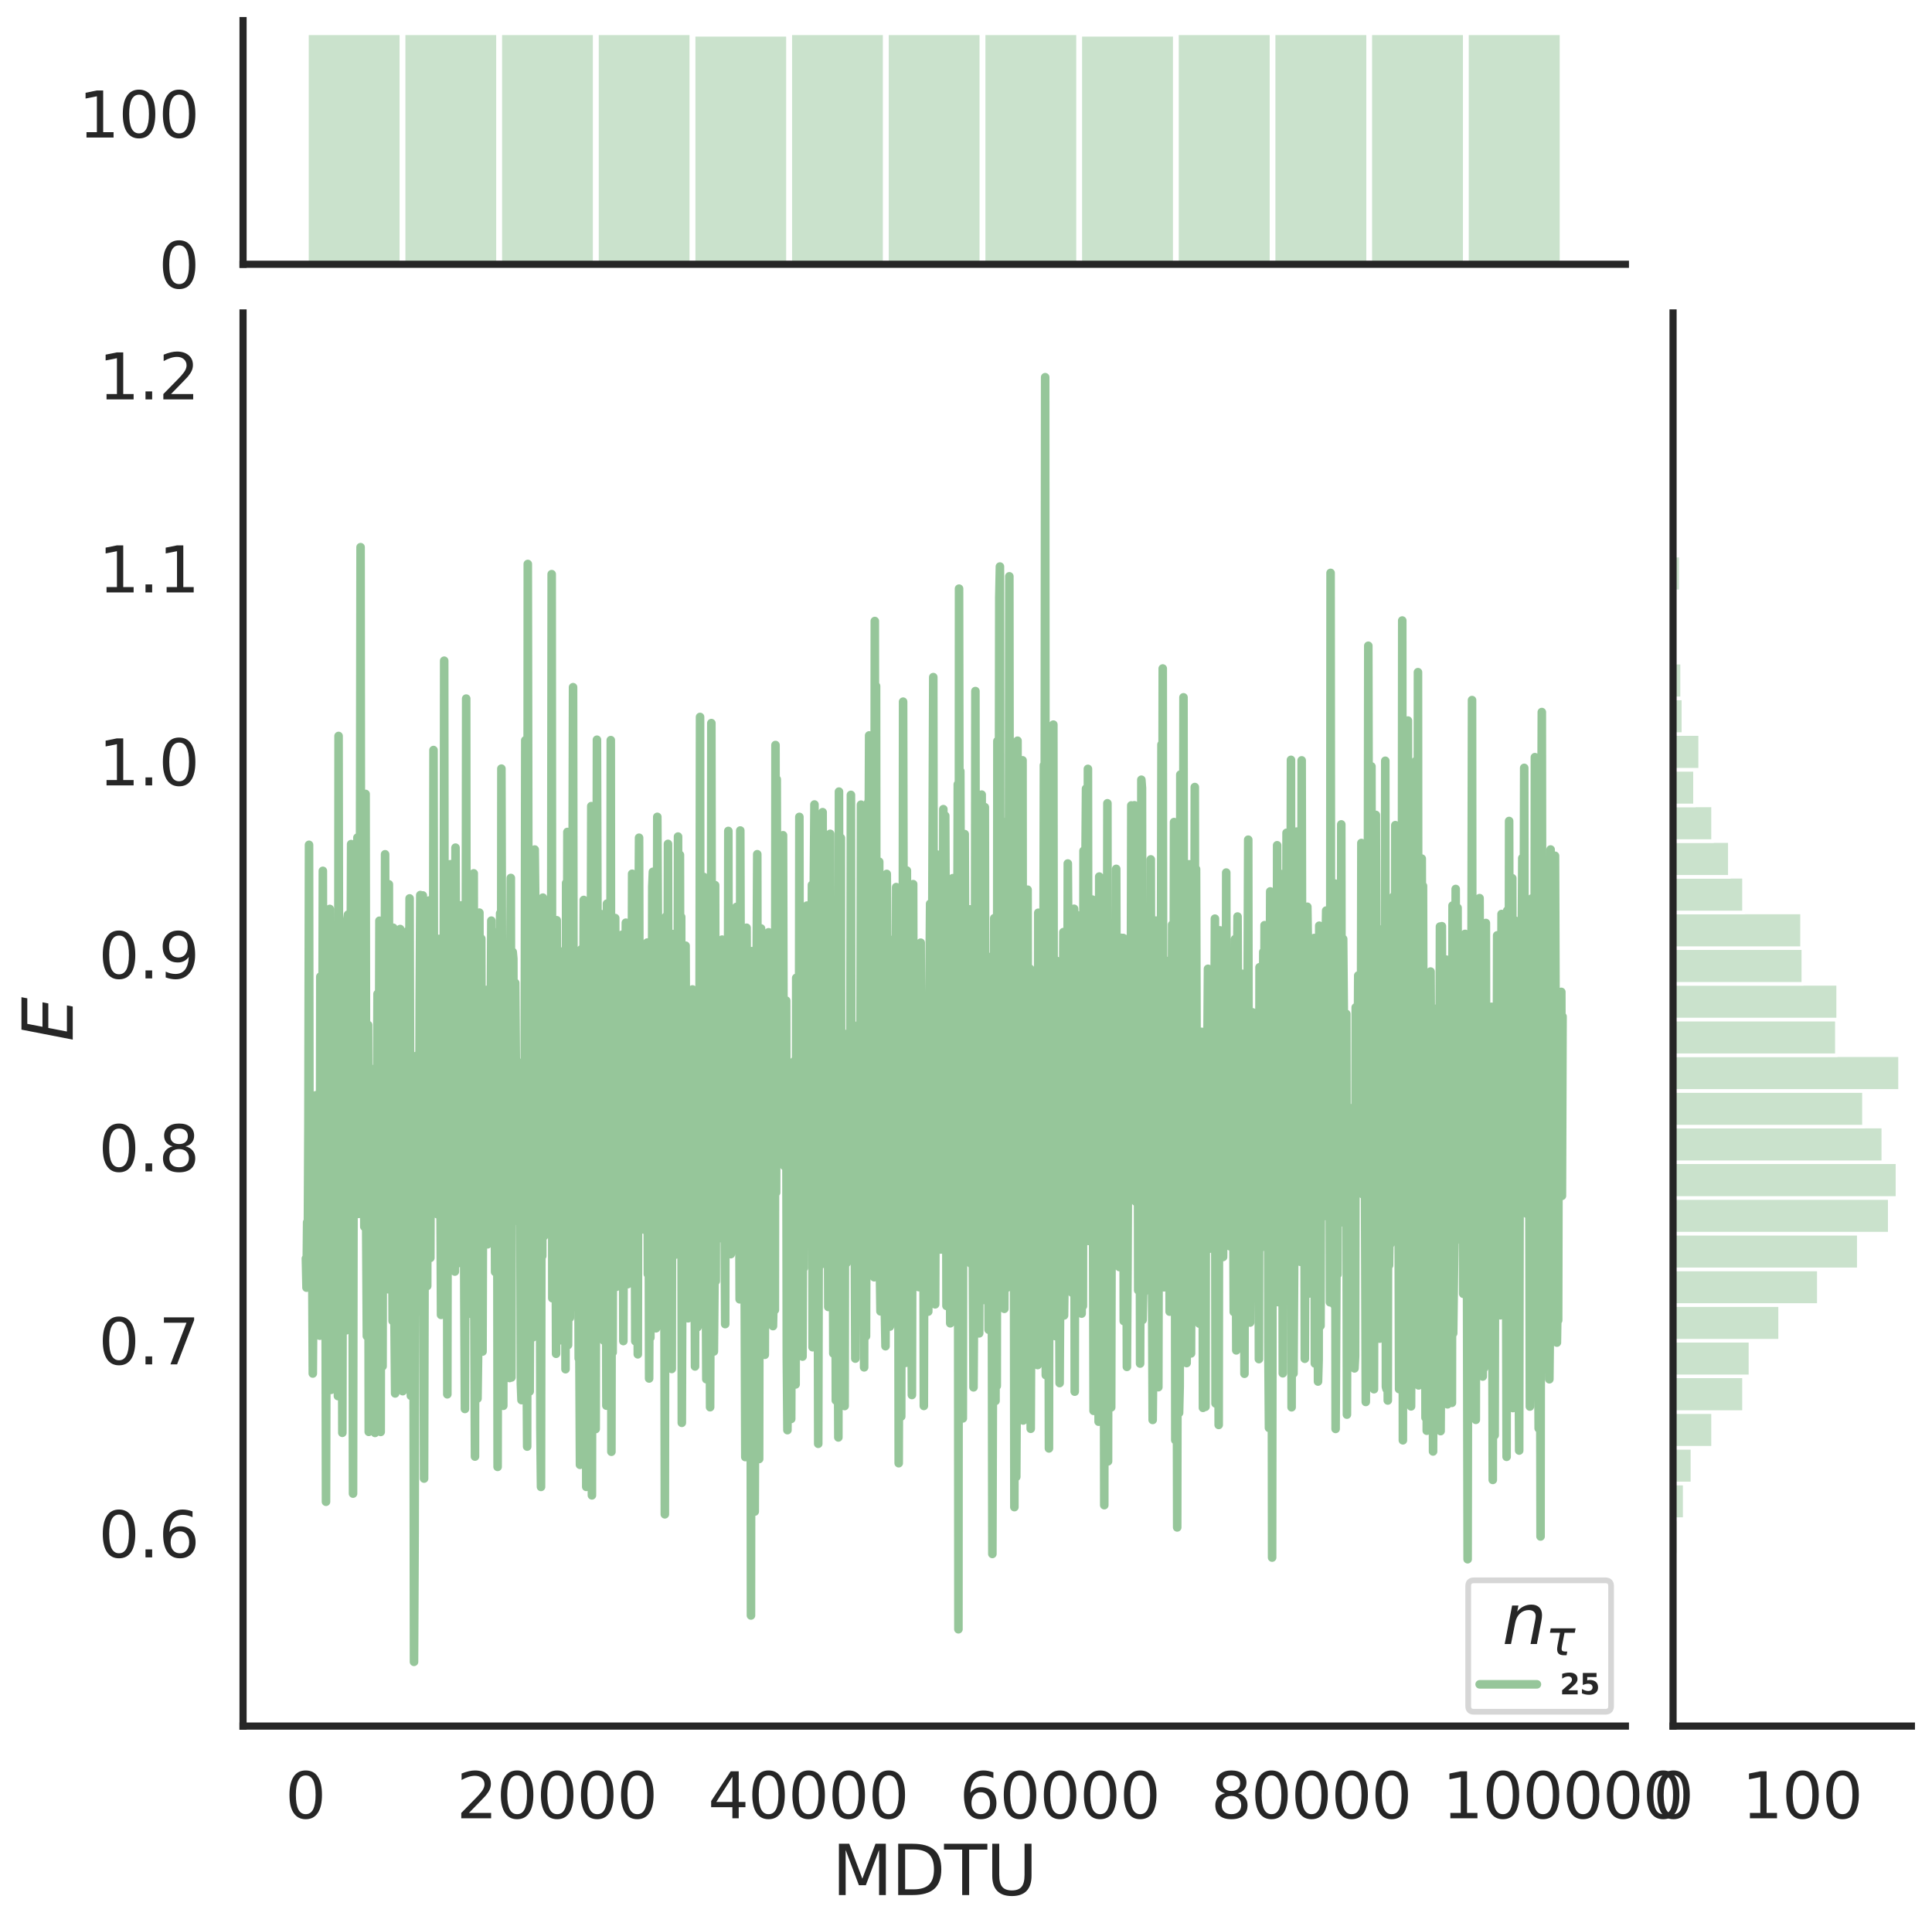 <?xml version="1.0" encoding="utf-8" standalone="no"?>
<!DOCTYPE svg PUBLIC "-//W3C//DTD SVG 1.1//EN"
  "http://www.w3.org/Graphics/SVG/1.1/DTD/svg11.dtd">
<svg height="674.159pt" version="1.1" viewBox="0 0 674.984 674.159" width="674.984pt" xmlns="http://www.w3.org/2000/svg" xmlns:xlink="http://www.w3.org/1999/xlink">
 <defs>
  <style type="text/css">*{stroke-linecap:butt;stroke-linejoin:round;}</style>
 </defs>
 <g id="figure_1">
  <g id="patch_1">
   <path d="M 0 674.159 
L 674.984 674.159 
L 674.984 0 
L 0 0 
z
" style="fill:#ffffff;"/>
  </g>
  <g id="axes_1">
   <g id="patch_2">
    <path d="M 84.914 602.94 
L 567.864 602.94 
L 567.864 109.327 
L 84.914 109.327 
z
" style="fill:none;"/>
   </g>
   <g id="matplotlib.axis_1">
    <g id="xtick_1">
     <g id="text_1">
      <!-- 0 -->
      <g style="fill:#262626;" transform="translate(99.648 635.157)scale(0.22 -0.22)">
       <defs>
        <path d="M 2034 4250 
Q 1547 4250 1301 3770 
Q 1056 3291 1056 2328 
Q 1056 1369 1301 889 
Q 1547 409 2034 409 
Q 2525 409 2770 889 
Q 3016 1369 3016 2328 
Q 3016 3291 2770 3770 
Q 2525 4250 2034 4250 
z
M 2034 4750 
Q 2819 4750 3233 4129 
Q 3647 3509 3647 2328 
Q 3647 1150 3233 529 
Q 2819 -91 2034 -91 
Q 1250 -91 836 529 
Q 422 1150 422 2328 
Q 422 3509 836 4129 
Q 1250 4750 2034 4750 
z
" id="DejaVuSans-30" transform="scale(0.016)"/>
       </defs>
       <use xlink:href="#DejaVuSans-30"/>
      </g>
     </g>
    </g>
    <g id="xtick_2">
     <g id="text_2">
      <!-- 20000 -->
      <g style="fill:#262626;" transform="translate(159.506 635.157)scale(0.22 -0.22)">
       <defs>
        <path d="M 1228 531 
L 3431 531 
L 3431 0 
L 469 0 
L 469 531 
Q 828 903 1448 1529 
Q 2069 2156 2228 2338 
Q 2531 2678 2651 2914 
Q 2772 3150 2772 3378 
Q 2772 3750 2511 3984 
Q 2250 4219 1831 4219 
Q 1534 4219 1204 4116 
Q 875 4013 500 3803 
L 500 4441 
Q 881 4594 1212 4672 
Q 1544 4750 1819 4750 
Q 2544 4750 2975 4387 
Q 3406 4025 3406 3419 
Q 3406 3131 3298 2873 
Q 3191 2616 2906 2266 
Q 2828 2175 2409 1742 
Q 1991 1309 1228 531 
z
" id="DejaVuSans-32" transform="scale(0.016)"/>
       </defs>
       <use xlink:href="#DejaVuSans-32"/>
       <use x="63.623" xlink:href="#DejaVuSans-30"/>
       <use x="127.246" xlink:href="#DejaVuSans-30"/>
       <use x="190.869" xlink:href="#DejaVuSans-30"/>
       <use x="254.492" xlink:href="#DejaVuSans-30"/>
      </g>
     </g>
    </g>
    <g id="xtick_3">
     <g id="text_3">
      <!-- 40000 -->
      <g style="fill:#262626;" transform="translate(247.359 635.157)scale(0.22 -0.22)">
       <defs>
        <path d="M 2419 4116 
L 825 1625 
L 2419 1625 
L 2419 4116 
z
M 2253 4666 
L 3047 4666 
L 3047 1625 
L 3713 1625 
L 3713 1100 
L 3047 1100 
L 3047 0 
L 2419 0 
L 2419 1100 
L 313 1100 
L 313 1709 
L 2253 4666 
z
" id="DejaVuSans-34" transform="scale(0.016)"/>
       </defs>
       <use xlink:href="#DejaVuSans-34"/>
       <use x="63.623" xlink:href="#DejaVuSans-30"/>
       <use x="127.246" xlink:href="#DejaVuSans-30"/>
       <use x="190.869" xlink:href="#DejaVuSans-30"/>
       <use x="254.492" xlink:href="#DejaVuSans-30"/>
      </g>
     </g>
    </g>
    <g id="xtick_4">
     <g id="text_4">
      <!-- 60000 -->
      <g style="fill:#262626;" transform="translate(335.212 635.157)scale(0.22 -0.22)">
       <defs>
        <path d="M 2113 2584 
Q 1688 2584 1439 2293 
Q 1191 2003 1191 1497 
Q 1191 994 1439 701 
Q 1688 409 2113 409 
Q 2538 409 2786 701 
Q 3034 994 3034 1497 
Q 3034 2003 2786 2293 
Q 2538 2584 2113 2584 
z
M 3366 4563 
L 3366 3988 
Q 3128 4100 2886 4159 
Q 2644 4219 2406 4219 
Q 1781 4219 1451 3797 
Q 1122 3375 1075 2522 
Q 1259 2794 1537 2939 
Q 1816 3084 2150 3084 
Q 2853 3084 3261 2657 
Q 3669 2231 3669 1497 
Q 3669 778 3244 343 
Q 2819 -91 2113 -91 
Q 1303 -91 875 529 
Q 447 1150 447 2328 
Q 447 3434 972 4092 
Q 1497 4750 2381 4750 
Q 2619 4750 2861 4703 
Q 3103 4656 3366 4563 
z
" id="DejaVuSans-36" transform="scale(0.016)"/>
       </defs>
       <use xlink:href="#DejaVuSans-36"/>
       <use x="63.623" xlink:href="#DejaVuSans-30"/>
       <use x="127.246" xlink:href="#DejaVuSans-30"/>
       <use x="190.869" xlink:href="#DejaVuSans-30"/>
       <use x="254.492" xlink:href="#DejaVuSans-30"/>
      </g>
     </g>
    </g>
    <g id="xtick_5">
     <g id="text_5">
      <!-- 80000 -->
      <g style="fill:#262626;" transform="translate(423.065 635.157)scale(0.22 -0.22)">
       <defs>
        <path d="M 2034 2216 
Q 1584 2216 1326 1975 
Q 1069 1734 1069 1313 
Q 1069 891 1326 650 
Q 1584 409 2034 409 
Q 2484 409 2743 651 
Q 3003 894 3003 1313 
Q 3003 1734 2745 1975 
Q 2488 2216 2034 2216 
z
M 1403 2484 
Q 997 2584 770 2862 
Q 544 3141 544 3541 
Q 544 4100 942 4425 
Q 1341 4750 2034 4750 
Q 2731 4750 3128 4425 
Q 3525 4100 3525 3541 
Q 3525 3141 3298 2862 
Q 3072 2584 2669 2484 
Q 3125 2378 3379 2068 
Q 3634 1759 3634 1313 
Q 3634 634 3220 271 
Q 2806 -91 2034 -91 
Q 1263 -91 848 271 
Q 434 634 434 1313 
Q 434 1759 690 2068 
Q 947 2378 1403 2484 
z
M 1172 3481 
Q 1172 3119 1398 2916 
Q 1625 2713 2034 2713 
Q 2441 2713 2670 2916 
Q 2900 3119 2900 3481 
Q 2900 3844 2670 4047 
Q 2441 4250 2034 4250 
Q 1625 4250 1398 4047 
Q 1172 3844 1172 3481 
z
" id="DejaVuSans-38" transform="scale(0.016)"/>
       </defs>
       <use xlink:href="#DejaVuSans-38"/>
       <use x="63.623" xlink:href="#DejaVuSans-30"/>
       <use x="127.246" xlink:href="#DejaVuSans-30"/>
       <use x="190.869" xlink:href="#DejaVuSans-30"/>
       <use x="254.492" xlink:href="#DejaVuSans-30"/>
      </g>
     </g>
    </g>
    <g id="xtick_6">
     <g id="text_6">
      <!-- 100000 -->
      <g style="fill:#262626;" transform="translate(503.919 635.157)scale(0.22 -0.22)">
       <defs>
        <path d="M 794 531 
L 1825 531 
L 1825 4091 
L 703 3866 
L 703 4441 
L 1819 4666 
L 2450 4666 
L 2450 531 
L 3481 531 
L 3481 0 
L 794 0 
L 794 531 
z
" id="DejaVuSans-31" transform="scale(0.016)"/>
       </defs>
       <use xlink:href="#DejaVuSans-31"/>
       <use x="63.623" xlink:href="#DejaVuSans-30"/>
       <use x="127.246" xlink:href="#DejaVuSans-30"/>
       <use x="190.869" xlink:href="#DejaVuSans-30"/>
       <use x="254.492" xlink:href="#DejaVuSans-30"/>
       <use x="318.115" xlink:href="#DejaVuSans-30"/>
      </g>
     </g>
    </g>
    <g id="text_7">
     <!-- MDTU -->
     <g style="fill:#262626;" transform="translate(290.683 661.968)scale(0.24 -0.24)">
      <defs>
       <path d="M 628 4666 
L 1569 4666 
L 2759 1491 
L 3956 4666 
L 4897 4666 
L 4897 0 
L 4281 0 
L 4281 4097 
L 3078 897 
L 2444 897 
L 1241 4097 
L 1241 0 
L 628 0 
L 628 4666 
z
" id="DejaVuSans-4d" transform="scale(0.016)"/>
       <path d="M 1259 4147 
L 1259 519 
L 2022 519 
Q 2988 519 3436 956 
Q 3884 1394 3884 2338 
Q 3884 3275 3436 3711 
Q 2988 4147 2022 4147 
L 1259 4147 
z
M 628 4666 
L 1925 4666 
Q 3281 4666 3915 4102 
Q 4550 3538 4550 2338 
Q 4550 1131 3912 565 
Q 3275 0 1925 0 
L 628 0 
L 628 4666 
z
" id="DejaVuSans-44" transform="scale(0.016)"/>
       <path d="M -19 4666 
L 3928 4666 
L 3928 4134 
L 2272 4134 
L 2272 0 
L 1638 0 
L 1638 4134 
L -19 4134 
L -19 4666 
z
" id="DejaVuSans-54" transform="scale(0.016)"/>
       <path d="M 556 4666 
L 1191 4666 
L 1191 1831 
Q 1191 1081 1462 751 
Q 1734 422 2344 422 
Q 2950 422 3222 751 
Q 3494 1081 3494 1831 
L 3494 4666 
L 4128 4666 
L 4128 1753 
Q 4128 841 3676 375 
Q 3225 -91 2344 -91 
Q 1459 -91 1007 375 
Q 556 841 556 1753 
L 556 4666 
z
" id="DejaVuSans-55" transform="scale(0.016)"/>
      </defs>
      <use xlink:href="#DejaVuSans-4d"/>
      <use x="86.279" xlink:href="#DejaVuSans-44"/>
      <use x="163.281" xlink:href="#DejaVuSans-54"/>
      <use x="224.365" xlink:href="#DejaVuSans-55"/>
     </g>
    </g>
   </g>
   <g id="matplotlib.axis_2">
    <g id="ytick_1">
     <g id="text_8">
      <!-- 0.6 -->
      <g style="fill:#262626;" transform="translate(34.428 544.017)scale(0.22 -0.22)">
       <defs>
        <path d="M 684 794 
L 1344 794 
L 1344 0 
L 684 0 
L 684 794 
z
" id="DejaVuSans-2e" transform="scale(0.016)"/>
       </defs>
       <use xlink:href="#DejaVuSans-30"/>
       <use x="63.623" xlink:href="#DejaVuSans-2e"/>
       <use x="95.41" xlink:href="#DejaVuSans-36"/>
      </g>
     </g>
    </g>
    <g id="ytick_2">
     <g id="text_9">
      <!-- 0.7 -->
      <g style="fill:#262626;" transform="translate(34.428 476.601)scale(0.22 -0.22)">
       <defs>
        <path d="M 525 4666 
L 3525 4666 
L 3525 4397 
L 1831 0 
L 1172 0 
L 2766 4134 
L 525 4134 
L 525 4666 
z
" id="DejaVuSans-37" transform="scale(0.016)"/>
       </defs>
       <use xlink:href="#DejaVuSans-30"/>
       <use x="63.623" xlink:href="#DejaVuSans-2e"/>
       <use x="95.41" xlink:href="#DejaVuSans-37"/>
      </g>
     </g>
    </g>
    <g id="ytick_3">
     <g id="text_10">
      <!-- 0.8 -->
      <g style="fill:#262626;" transform="translate(34.428 409.184)scale(0.22 -0.22)">
       <use xlink:href="#DejaVuSans-30"/>
       <use x="63.623" xlink:href="#DejaVuSans-2e"/>
       <use x="95.41" xlink:href="#DejaVuSans-38"/>
      </g>
     </g>
    </g>
    <g id="ytick_4">
     <g id="text_11">
      <!-- 0.9 -->
      <g style="fill:#262626;" transform="translate(34.428 341.768)scale(0.22 -0.22)">
       <defs>
        <path d="M 703 97 
L 703 672 
Q 941 559 1184 500 
Q 1428 441 1663 441 
Q 2288 441 2617 861 
Q 2947 1281 2994 2138 
Q 2813 1869 2534 1725 
Q 2256 1581 1919 1581 
Q 1219 1581 811 2004 
Q 403 2428 403 3163 
Q 403 3881 828 4315 
Q 1253 4750 1959 4750 
Q 2769 4750 3195 4129 
Q 3622 3509 3622 2328 
Q 3622 1225 3098 567 
Q 2575 -91 1691 -91 
Q 1453 -91 1209 -44 
Q 966 3 703 97 
z
M 1959 2075 
Q 2384 2075 2632 2365 
Q 2881 2656 2881 3163 
Q 2881 3666 2632 3958 
Q 2384 4250 1959 4250 
Q 1534 4250 1286 3958 
Q 1038 3666 1038 3163 
Q 1038 2656 1286 2365 
Q 1534 2075 1959 2075 
z
" id="DejaVuSans-39" transform="scale(0.016)"/>
       </defs>
       <use xlink:href="#DejaVuSans-30"/>
       <use x="63.623" xlink:href="#DejaVuSans-2e"/>
       <use x="95.41" xlink:href="#DejaVuSans-39"/>
      </g>
     </g>
    </g>
    <g id="ytick_5">
     <g id="text_12">
      <!-- 1.0 -->
      <g style="fill:#262626;" transform="translate(34.428 274.352)scale(0.22 -0.22)">
       <use xlink:href="#DejaVuSans-31"/>
       <use x="63.623" xlink:href="#DejaVuSans-2e"/>
       <use x="95.41" xlink:href="#DejaVuSans-30"/>
      </g>
     </g>
    </g>
    <g id="ytick_6">
     <g id="text_13">
      <!-- 1.1 -->
      <g style="fill:#262626;" transform="translate(34.428 206.935)scale(0.22 -0.22)">
       <use xlink:href="#DejaVuSans-31"/>
       <use x="63.623" xlink:href="#DejaVuSans-2e"/>
       <use x="95.41" xlink:href="#DejaVuSans-31"/>
      </g>
     </g>
    </g>
    <g id="ytick_7">
     <g id="text_14">
      <!-- 1.2 -->
      <g style="fill:#262626;" transform="translate(34.428 139.519)scale(0.22 -0.22)">
       <use xlink:href="#DejaVuSans-31"/>
       <use x="63.623" xlink:href="#DejaVuSans-2e"/>
       <use x="95.41" xlink:href="#DejaVuSans-32"/>
      </g>
     </g>
    </g>
    <g id="text_15">
     <!-- $E$ -->
     <g style="fill:#262626;" transform="translate(25.436 363.813)rotate(-90)scale(0.24 -0.24)">
      <defs>
       <path d="M 1081 4666 
L 4031 4666 
L 3928 4134 
L 1606 4134 
L 1338 2753 
L 3566 2753 
L 3463 2222 
L 1234 2222 
L 909 531 
L 3284 531 
L 3181 0 
L 172 0 
L 1081 4666 
z
" id="DejaVuSans-Oblique-45" transform="scale(0.016)"/>
      </defs>
      <use transform="translate(0 0.094)" xlink:href="#DejaVuSans-Oblique-45"/>
     </g>
    </g>
   </g>
   <g id="line2d_1">
    <path clip-path="url(#p8c4e8c81c3)" d="M 106.867 439.617 
L 107.086 449.795 
L 107.306 426.962 
L 107.526 438.283 
L 107.745 393.587 
L 107.965 295.109 
L 108.184 440.483 
L 108.404 404.016 
L 108.624 413.715 
L 108.843 412.853 
L 109.063 436.58 
L 109.283 479.787 
L 109.722 415.555 
L 109.941 431.807 
L 110.381 382.586 
L 110.6 443.282 
L 110.82 383.623 
L 111.04 437.695 
L 111.259 410.893 
L 111.479 431.076 
L 111.699 466.572 
L 111.918 341.137 
L 112.138 426.649 
L 112.357 408.229 
L 112.577 402.23 
L 112.797 304.199 
L 113.016 460.292 
L 113.236 330.052 
L 113.456 411.218 
L 113.675 407.526 
L 113.895 524.585 
L 114.114 439.261 
L 114.334 407.9 
L 114.554 411.602 
L 114.773 344.228 
L 114.993 397.984 
L 115.213 317.501 
L 115.652 485.487 
L 115.872 378.199 
L 116.091 427.95 
L 116.311 370.235 
L 116.53 455.663 
L 116.75 388.632 
L 116.97 451.783 
L 117.409 325.79 
L 117.629 412.617 
L 117.848 335.115 
L 118.068 487.664 
L 118.288 257.083 
L 118.507 384.32 
L 118.727 411.682 
L 119.166 376.419 
L 119.386 415.449 
L 119.605 500.496 
L 119.825 377.371 
L 120.045 419.66 
L 120.264 391.071 
L 120.484 409.925 
L 120.703 397.347 
L 120.923 464.709 
L 121.143 420.805 
L 121.362 321.108 
L 121.582 319.499 
L 121.802 411.125 
L 122.021 455.416 
L 122.68 294.854 
L 122.9 446.041 
L 123.119 406.521 
L 123.339 521.735 
L 123.559 385.98 
L 123.778 384.96 
L 123.998 379.63 
L 124.437 359.736 
L 124.657 371.038 
L 124.876 292.574 
L 125.096 412.305 
L 125.316 424.02 
L 125.755 319.488 
L 125.975 191.135 
L 126.194 398.232 
L 126.414 356.888 
L 126.634 337.714 
L 127.073 370.227 
L 127.292 428.519 
L 127.512 398.7 
L 127.732 277.338 
L 127.951 431.046 
L 128.171 466.723 
L 128.61 358.031 
L 128.83 500.16 
L 129.049 428.372 
L 129.269 423.653 
L 129.489 434.769 
L 129.708 376.746 
L 129.928 429.18 
L 130.367 379.214 
L 130.587 413.027 
L 130.807 492.437 
L 131.026 500.534 
L 131.246 402.8 
L 131.465 372.764 
L 131.685 390.409 
L 131.905 347.167 
L 132.124 479.114 
L 132.564 321.626 
L 132.783 367.458 
L 133.003 500.188 
L 133.222 353.203 
L 133.442 383.929 
L 133.662 477.261 
L 133.881 355.979 
L 134.101 346.723 
L 134.321 430.293 
L 134.54 298.411 
L 134.76 377.948 
L 134.98 345.262 
L 135.199 363.328 
L 135.419 338.333 
L 135.638 450.355 
L 135.858 308.9 
L 136.078 442.791 
L 136.297 441.089 
L 136.517 405.544 
L 136.737 418.695 
L 136.956 408.277 
L 137.176 461.411 
L 137.396 324.083 
L 137.615 372.404 
L 137.835 463.561 
L 138.054 486.746 
L 138.494 392.684 
L 138.713 424.334 
L 138.933 406.254 
L 139.372 424.037 
L 139.592 426.048 
L 139.811 324.53 
L 140.031 374.064 
L 140.251 381.912 
L 140.47 367.299 
L 140.69 485.955 
L 140.91 343.381 
L 141.129 348.587 
L 141.349 338.425 
L 141.569 334.81 
L 141.788 413.152 
L 142.008 414.201 
L 142.227 325.378 
L 142.667 418.556 
L 143.106 313.827 
L 143.545 487.563 
L 143.765 385.873 
L 143.984 480.572 
L 144.424 419.385 
L 144.643 580.503 
L 144.863 535.76 
L 145.083 432.311 
L 145.302 408.109 
L 145.522 368.823 
L 145.742 422.34 
L 145.961 447.33 
L 146.181 458.035 
L 146.4 443.693 
L 146.62 350.134 
L 146.84 312.656 
L 147.059 414.403 
L 147.279 390.254 
L 147.499 435.993 
L 147.718 312.792 
L 148.157 516.484 
L 148.597 336.062 
L 148.816 355.747 
L 149.036 318.033 
L 149.256 449.227 
L 149.475 351.463 
L 149.695 376.018 
L 149.915 314.557 
L 150.134 343.315 
L 150.354 439.405 
L 150.573 338.997 
L 151.013 373.834 
L 151.232 414.398 
L 151.452 261.999 
L 151.672 385.533 
L 151.891 353.997 
L 152.111 384.065 
L 152.331 365.973 
L 152.55 415.49 
L 152.77 424.125 
L 152.989 368.099 
L 153.209 376.814 
L 153.429 327.97 
L 153.648 395.414 
L 153.868 412.823 
L 154.088 459.302 
L 154.307 369.79 
L 154.527 394.647 
L 154.746 371.432 
L 154.966 399.953 
L 155.186 230.796 
L 155.405 415.913 
L 155.625 372.218 
L 155.845 448.805 
L 156.064 327.853 
L 156.284 487.048 
L 156.504 338.963 
L 156.723 332.287 
L 157.162 386.031 
L 157.382 301.886 
L 157.602 337.067 
L 157.821 347.837 
L 158.041 409.194 
L 158.261 328.124 
L 158.48 423.127 
L 158.7 411.832 
L 158.919 444.171 
L 159.139 296.091 
L 159.578 410.434 
L 159.798 318.821 
L 160.018 441.247 
L 160.237 347.537 
L 160.457 331.74 
L 160.677 378.701 
L 160.896 388.459 
L 161.116 316.266 
L 161.335 337.04 
L 161.555 340.34 
L 161.994 363.919 
L 162.214 453.638 
L 162.434 492.171 
L 162.653 400.711 
L 162.873 244.03 
L 163.092 455.578 
L 163.532 346.541 
L 163.971 414.97 
L 164.191 371.684 
L 164.41 394.981 
L 164.63 347.661 
L 164.85 459.079 
L 165.508 305.076 
L 165.728 460.674 
L 165.948 508.797 
L 166.167 353.807 
L 166.826 488.533 
L 167.046 472.675 
L 167.485 318.798 
L 167.705 398.14 
L 167.924 397.659 
L 168.144 327.871 
L 168.583 472.115 
L 168.803 398.74 
L 169.023 413.723 
L 169.242 364.04 
L 169.681 391.33 
L 169.901 422.413 
L 170.121 345.774 
L 170.34 434.657 
L 170.56 375.583 
L 170.999 389.947 
L 171.219 382.536 
L 171.439 361.276 
L 171.658 321.595 
L 171.878 377.973 
L 172.097 340.91 
L 172.317 403.225 
L 172.537 378.663 
L 172.756 393.843 
L 172.976 444.314 
L 173.196 444.172 
L 173.415 425.501 
L 173.635 325.616 
L 173.854 512.4 
L 174.074 390.529 
L 174.294 372.069 
L 174.513 444.479 
L 174.733 319.043 
L 174.953 477.906 
L 175.172 268.497 
L 175.831 491.065 
L 176.051 338.261 
L 176.27 390.818 
L 176.49 368.683 
L 176.71 428.225 
L 176.929 350.94 
L 177.149 452.978 
L 177.369 405.061 
L 177.588 420.267 
L 177.808 474.579 
L 178.027 481.359 
L 178.247 347.773 
L 178.467 306.686 
L 178.686 481.168 
L 178.906 342.97 
L 179.126 332.515 
L 179.345 334.889 
L 179.565 417.953 
L 180.004 343.335 
L 180.224 372.372 
L 180.443 426.435 
L 180.663 382.521 
L 180.883 404.586 
L 181.102 371.131 
L 181.322 408.378 
L 181.542 372.042 
L 181.761 410.703 
L 181.981 483.465 
L 182.2 489.074 
L 182.42 409.559 
L 182.64 387.056 
L 182.859 425.848 
L 183.079 392.159 
L 183.299 392.123 
L 183.518 258.599 
L 183.958 470.642 
L 184.177 505.311 
L 184.397 197.009 
L 184.836 449.728 
L 185.056 486.049 
L 185.275 433.031 
L 185.495 336.976 
L 185.715 357.048 
L 185.934 456.977 
L 186.154 467.167 
L 186.374 351.262 
L 186.593 377.755 
L 186.813 296.76 
L 187.032 317.931 
L 187.252 434.653 
L 187.472 391.308 
L 187.691 434.087 
L 187.911 444.907 
L 188.131 350.224 
L 188.35 345.113 
L 188.57 405.662 
L 188.789 498.899 
L 189.009 519.397 
L 189.229 369.874 
L 189.448 438.721 
L 189.668 313.557 
L 190.107 431.759 
L 190.327 318.645 
L 190.766 418.216 
L 190.986 373.436 
L 191.205 384.44 
L 191.425 336.647 
L 191.645 337.932 
L 191.864 405.285 
L 192.523 371.18 
L 192.743 200.562 
L 192.962 453.484 
L 193.182 380.319 
L 193.402 436.835 
L 193.621 406.172 
L 193.841 343.414 
L 194.28 472.888 
L 194.5 321.45 
L 194.72 379.023 
L 194.939 347.065 
L 195.159 391.576 
L 195.378 468.265 
L 195.818 332.372 
L 196.037 346.946 
L 196.257 445.952 
L 196.477 438.098 
L 196.696 435.243 
L 196.916 440.709 
L 197.135 429.92 
L 197.355 376.758 
L 197.575 478.278 
L 197.794 308.432 
L 198.014 388.632 
L 198.234 290.62 
L 198.453 469.85 
L 198.673 430.085 
L 198.893 320.66 
L 199.112 460.312 
L 199.551 342.536 
L 199.771 314.691 
L 199.991 326.041 
L 200.21 240.047 
L 200.43 398.955 
L 200.65 410.863 
L 200.869 388.396 
L 201.089 334.366 
L 201.309 344.459 
L 201.528 456.783 
L 201.748 387.833 
L 201.967 410.54 
L 202.187 474.512 
L 202.407 469.759 
L 202.626 511.67 
L 202.846 447.458 
L 203.066 331.632 
L 203.285 348.766 
L 203.505 393.333 
L 203.724 390.122 
L 203.944 314.369 
L 204.164 429.943 
L 204.383 327.355 
L 204.603 400.645 
L 204.823 519.383 
L 205.042 394.697 
L 205.262 407.672 
L 205.701 331.134 
L 205.921 357.834 
L 206.14 430.751 
L 206.58 281.594 
L 206.799 522.345 
L 207.019 359.806 
L 207.458 427.975 
L 207.678 333.168 
L 207.897 340.235 
L 208.117 499.183 
L 208.556 258.399 
L 208.776 334.982 
L 208.996 458.71 
L 209.215 360.274 
L 209.435 441.691 
L 209.655 356.85 
L 209.874 319.263 
L 210.094 432.584 
L 210.313 424.944 
L 210.533 435.263 
L 210.753 432.688 
L 210.972 468.299 
L 211.412 413.656 
L 211.631 399.898 
L 211.851 491.005 
L 212.07 315.651 
L 212.29 317.328 
L 212.51 435.623 
L 212.729 371.553 
L 212.949 380.246 
L 213.169 417.757 
L 213.388 258.539 
L 213.608 507.117 
L 213.828 363.474 
L 214.047 472.407 
L 214.267 371.46 
L 214.486 403.597 
L 214.926 320.687 
L 215.365 449.496 
L 215.585 411.073 
L 215.804 447.076 
L 216.243 427.652 
L 216.463 398.181 
L 216.683 431.171 
L 216.902 404.435 
L 217.122 430.19 
L 217.342 326.513 
L 217.781 468.451 
L 218.001 398.883 
L 218.22 379.981 
L 218.659 322.311 
L 218.879 432.402 
L 219.099 433.287 
L 219.318 448.573 
L 219.538 411.836 
L 219.758 339.381 
L 219.977 347.074 
L 220.197 374.733 
L 220.417 435.438 
L 220.856 305.219 
L 221.295 349.047 
L 221.515 351.344 
L 221.954 468.501 
L 222.174 360.143 
L 222.393 382.05 
L 222.832 473.075 
L 223.052 328.534 
L 223.272 292.63 
L 223.491 378.68 
L 223.711 363.001 
L 223.931 373.005 
L 224.15 413.507 
L 224.37 413.704 
L 224.59 408.987 
L 224.809 427.623 
L 225.029 429.514 
L 225.248 353.787 
L 225.468 411.587 
L 225.688 427.575 
L 226.127 329.247 
L 226.347 445.05 
L 226.566 382.286 
L 226.786 481.524 
L 227.005 427.904 
L 227.225 467.25 
L 227.445 405.879 
L 227.664 424.727 
L 227.884 309.739 
L 228.104 304.534 
L 228.323 408.624 
L 228.543 422.515 
L 228.763 421.331 
L 228.982 399.462 
L 229.202 463.988 
L 229.641 285.337 
L 229.861 324.612 
L 230.08 406.345 
L 230.3 414.913 
L 230.739 377.269 
L 230.959 419.634 
L 231.178 330.314 
L 231.398 438.139 
L 231.618 373.603 
L 231.837 455.119 
L 232.057 410.578 
L 232.277 528.965 
L 232.496 385.926 
L 232.716 320.122 
L 232.936 417.738 
L 233.155 387.157 
L 233.375 294.784 
L 233.594 396.832 
L 233.814 366.754 
L 234.034 467.36 
L 234.473 412.957 
L 234.693 478.191 
L 234.912 326.271 
L 235.132 419.302 
L 235.352 375.998 
L 235.571 435.557 
L 235.791 418.178 
L 236.01 438.237 
L 236.23 365.474 
L 236.45 437.058 
L 236.669 399.622 
L 236.889 292.224 
L 237.109 434.156 
L 237.548 298.629 
L 237.767 423.792 
L 237.987 320.294 
L 238.207 497.008 
L 238.646 365.494 
L 239.085 414.147 
L 239.305 347.888 
L 239.525 330.338 
L 239.744 397.069 
L 239.964 413.208 
L 240.183 455.691 
L 240.403 460.489 
L 240.842 394.192 
L 241.282 438.949 
L 241.501 351.472 
L 241.721 458.138 
L 241.94 345.632 
L 242.16 433.538 
L 242.38 362.158 
L 242.819 477.316 
L 243.039 378.595 
L 243.258 380.758 
L 243.478 347.686 
L 243.698 463.613 
L 244.137 368.395 
L 244.356 385.078 
L 244.576 250.44 
L 244.796 458.733 
L 245.015 427.44 
L 245.235 372.289 
L 245.455 413.385 
L 245.894 306.342 
L 246.113 432.771 
L 246.333 392.719 
L 246.772 481.772 
L 246.992 349.049 
L 247.212 387.216 
L 247.431 353.617 
L 247.651 371.198 
L 248.09 491.554 
L 248.31 429.348 
L 248.529 252.592 
L 248.749 382.318 
L 248.969 423.11 
L 249.188 375.995 
L 249.408 472.09 
L 249.628 448.016 
L 249.847 309.194 
L 250.067 447.521 
L 250.287 336.251 
L 250.726 424.86 
L 250.945 378.717 
L 251.165 427.811 
L 251.385 432.505 
L 251.604 341.985 
L 251.824 394.672 
L 252.263 328.229 
L 252.483 342.383 
L 252.702 374.564 
L 252.922 329.27 
L 253.142 421.574 
L 253.361 462.526 
L 253.581 362.388 
L 253.801 397.601 
L 254.02 364.275 
L 254.24 407.476 
L 254.46 290.257 
L 254.679 403.697 
L 254.899 388.51 
L 255.118 391.192 
L 255.338 438.087 
L 255.558 429.936 
L 256.436 324.733 
L 256.656 417.601 
L 256.875 435.689 
L 257.315 316.791 
L 257.534 363.622 
L 257.754 345.104 
L 257.974 338.01 
L 258.413 453.866 
L 258.633 290.108 
L 258.852 369.525 
L 259.072 348.437 
L 259.511 418.494 
L 259.731 409.184 
L 259.95 445.185 
L 260.17 450.358 
L 260.39 508.965 
L 260.609 445.016 
L 260.829 324.077 
L 261.048 375.801 
L 261.268 333.942 
L 261.488 411.69 
L 261.707 427.708 
L 261.927 366.73 
L 262.147 366.961 
L 262.366 564.307 
L 262.586 332.253 
L 262.806 434.632 
L 263.025 400.625 
L 263.245 462.184 
L 263.464 397.233 
L 263.684 528.011 
L 263.904 462.738 
L 264.123 339.563 
L 264.343 339.902 
L 264.563 298.39 
L 264.782 431.982 
L 265.002 392.203 
L 265.221 509.645 
L 265.441 374.143 
L 265.661 382.181 
L 265.88 324.317 
L 266.1 394.471 
L 266.32 350.061 
L 266.539 356.281 
L 266.759 429.193 
L 266.979 459.61 
L 267.198 473.249 
L 267.637 345.252 
L 267.857 424.916 
L 268.077 346.96 
L 268.296 432.816 
L 268.516 325.66 
L 268.955 401.566 
L 269.175 407.158 
L 269.395 360.557 
L 269.614 411.457 
L 269.834 389.837 
L 270.053 463.227 
L 270.273 452.65 
L 270.493 350.844 
L 270.712 457.603 
L 270.932 260.249 
L 271.152 416.578 
L 271.371 272.217 
L 271.591 365.088 
L 271.81 343.942 
L 272.25 393.595 
L 272.469 349.426 
L 272.689 391.913 
L 272.909 367.789 
L 273.128 307.914 
L 273.348 371.093 
L 273.568 291.768 
L 273.787 379.276 
L 274.007 407.301 
L 274.226 374.016 
L 274.446 396.041 
L 274.666 349.515 
L 274.885 474.216 
L 275.105 499.565 
L 275.325 438.427 
L 275.544 417.493 
L 275.764 413.351 
L 275.983 454.409 
L 276.203 436.442 
L 276.423 495.659 
L 276.642 437.649 
L 276.862 483.755 
L 277.082 425.083 
L 277.301 457.123 
L 277.521 370.628 
L 277.96 483.605 
L 278.18 341.585 
L 278.839 390.311 
L 279.058 439.677 
L 279.278 285.35 
L 279.498 423.401 
L 279.717 453.195 
L 279.937 331.009 
L 280.156 371.74 
L 280.376 473.869 
L 280.596 415.135 
L 280.815 442.951 
L 281.035 379.517 
L 281.255 427.901 
L 281.474 402.344 
L 281.694 340.786 
L 281.914 316.339 
L 282.133 388.292 
L 282.353 327.222 
L 282.572 430.67 
L 282.792 422.285 
L 283.012 423.735 
L 283.231 406.821 
L 283.671 309.115 
L 283.89 470.599 
L 284.11 449.339 
L 284.33 307.323 
L 284.549 281.022 
L 284.769 448.608 
L 284.988 428.819 
L 285.208 453.118 
L 285.428 296.929 
L 285.867 504.336 
L 286.087 410.931 
L 286.526 351.587 
L 286.745 386.521 
L 286.965 441.623 
L 287.404 283.707 
L 287.624 389.534 
L 287.844 382.041 
L 288.063 404.949 
L 288.283 365.128 
L 288.503 362.397 
L 288.722 434.911 
L 288.942 352.454 
L 289.161 389.787 
L 289.381 456.536 
L 289.82 376.255 
L 290.04 291.274 
L 290.26 415.234 
L 290.479 386.662 
L 290.699 415.249 
L 290.918 415.984 
L 291.138 472.777 
L 291.358 449.14 
L 291.577 448.425 
L 291.797 406.782 
L 292.017 489.191 
L 292.236 394.358 
L 292.456 455.983 
L 292.676 452.976 
L 292.895 502.109 
L 293.115 276.521 
L 293.334 425.188 
L 293.554 376.089 
L 293.774 292.695 
L 293.993 466.02 
L 294.213 468.62 
L 294.652 452.54 
L 294.872 399.443 
L 295.091 491.144 
L 295.311 361.196 
L 295.531 388.046 
L 295.75 441.201 
L 295.97 375.981 
L 296.19 384.459 
L 296.409 424.622 
L 296.629 412.397 
L 296.849 433.964 
L 297.068 374.438 
L 297.288 277.668 
L 297.507 434.21 
L 297.727 419.811 
L 297.947 357.911 
L 298.386 412.858 
L 298.606 425.633 
L 298.825 474.58 
L 299.265 387.309 
L 299.484 438.911 
L 299.704 412.899 
L 299.923 361.97 
L 300.363 448.007 
L 300.582 386.266 
L 300.802 281.082 
L 301.022 436.963 
L 301.241 312.35 
L 301.461 376.451 
L 301.68 283.082 
L 301.9 477.631 
L 302.12 347.359 
L 302.339 446.558 
L 302.559 466.772 
L 302.998 328.949 
L 303.218 280.454 
L 303.438 304.139 
L 303.657 256.898 
L 303.877 440.568 
L 304.316 324.191 
L 304.536 400.375 
L 304.755 373.486 
L 305.414 446.153 
L 305.634 216.933 
L 305.853 390.173 
L 306.073 239.647 
L 306.293 445.702 
L 306.512 394.065 
L 306.732 388.459 
L 307.171 301.009 
L 307.391 442.427 
L 307.611 458.063 
L 308.05 384.077 
L 308.269 395.319 
L 308.489 400.314 
L 308.709 316.877 
L 308.928 319.445 
L 309.148 458.589 
L 309.368 470.249 
L 309.587 417.92 
L 309.807 305.272 
L 310.026 336.538 
L 310.246 426.873 
L 310.466 388.371 
L 310.905 463.388 
L 311.344 399.894 
L 311.564 413.26 
L 311.784 328.323 
L 312.003 362.849 
L 312.223 444.515 
L 312.442 364.256 
L 312.662 411.195 
L 312.882 423.032 
L 313.101 309.877 
L 313.321 415.979 
L 313.541 419.281 
L 313.76 366.606 
L 313.98 511.121 
L 314.419 372.511 
L 314.639 455.911 
L 314.858 494.813 
L 315.078 328.409 
L 315.298 425.73 
L 315.517 245.105 
L 315.737 348.706 
L 315.957 365.333 
L 316.176 442.385 
L 316.396 476.063 
L 316.615 306.822 
L 316.835 304.093 
L 317.055 414.03 
L 317.274 458.231 
L 317.494 398.964 
L 317.714 441.195 
L 317.933 388.517 
L 318.153 442.226 
L 318.373 438.946 
L 318.592 487.29 
L 319.031 308.846 
L 319.251 420.101 
L 319.471 447.577 
L 319.69 429.762 
L 319.91 358.332 
L 320.13 371.127 
L 320.349 403.552 
L 320.569 383.984 
L 320.788 341.541 
L 321.008 449.613 
L 321.228 337.894 
L 321.447 377.71 
L 321.667 329.294 
L 321.887 424.844 
L 322.106 440.344 
L 322.326 355.617 
L 322.546 383.759 
L 322.765 491.113 
L 322.985 394.426 
L 323.204 429.141 
L 323.424 439.924 
L 323.644 440.606 
L 324.083 404.941 
L 324.303 458.159 
L 324.522 368.602 
L 324.961 315.689 
L 325.181 340.751 
L 325.401 394.604 
L 326.06 236.527 
L 326.279 386.9 
L 326.499 439.59 
L 326.719 455.616 
L 327.158 336.882 
L 327.377 298.502 
L 327.597 412.082 
L 327.817 415.348 
L 328.036 430.803 
L 328.256 371.113 
L 328.476 377.363 
L 328.695 436.473 
L 328.915 405.341 
L 329.134 431.805 
L 329.354 405.39 
L 329.574 282.655 
L 329.793 402.98 
L 330.013 384.109 
L 330.233 284.938 
L 330.452 337.592 
L 330.672 456.159 
L 330.892 318.447 
L 331.111 451.905 
L 331.331 350.144 
L 331.55 367.744 
L 331.77 401.901 
L 331.99 462.241 
L 332.209 431.956 
L 332.429 347.891 
L 332.649 452.606 
L 332.868 306.758 
L 333.308 445.59 
L 333.527 421.681 
L 333.747 373.414 
L 333.966 421.169 
L 334.186 359.423 
L 334.406 355.274 
L 334.625 273.986 
L 334.845 569.121 
L 335.065 205.621 
L 335.284 335.559 
L 335.504 269.387 
L 335.723 335.413 
L 335.943 465.679 
L 336.163 383.303 
L 336.382 495.469 
L 336.602 328.955 
L 336.822 408.508 
L 337.041 291.361 
L 337.481 413.813 
L 337.7 338.544 
L 337.92 410.392 
L 338.359 397.494 
L 338.579 410.82 
L 338.798 317.649 
L 339.238 441.434 
L 339.457 388.705 
L 339.896 441.872 
L 340.116 484.613 
L 340.555 419.378 
L 340.775 241.402 
L 340.995 435.995 
L 341.214 322.33 
L 341.434 424.289 
L 341.654 393.521 
L 342.093 465.763 
L 342.312 387.233 
L 342.532 442.642 
L 342.752 380.465 
L 342.971 277.572 
L 343.191 437.68 
L 343.411 379.67 
L 343.63 454.087 
L 343.85 449.294 
L 344.069 281.938 
L 344.289 407.525 
L 344.509 442.145 
L 344.948 334.081 
L 345.168 380.335 
L 345.387 464.483 
L 345.607 379.346 
L 345.827 344.186 
L 346.046 357.994 
L 346.266 408.055 
L 346.485 424.857 
L 346.705 542.818 
L 347.144 400.414 
L 347.364 320.731 
L 347.803 489.363 
L 348.023 327.085 
L 348.243 484.136 
L 348.462 258.861 
L 348.682 356.238 
L 348.901 337.396 
L 349.121 208.709 
L 349.341 197.901 
L 349.56 369.578 
L 349.78 302.758 
L 350.219 451.507 
L 350.439 436.309 
L 350.658 454.958 
L 350.878 457.183 
L 351.317 287.122 
L 351.757 449.841 
L 351.976 417.962 
L 352.196 345.76 
L 352.416 359.255 
L 352.635 201.318 
L 352.855 392.722 
L 353.074 379.014 
L 353.294 379.407 
L 353.514 390.678 
L 353.733 362.686 
L 353.953 367.89 
L 354.173 352.616 
L 354.392 526.459 
L 354.612 358.91 
L 354.831 376.546 
L 355.051 515.902 
L 355.271 475.526 
L 355.49 258.74 
L 355.71 460.821 
L 355.93 365.621 
L 356.149 321.71 
L 356.369 457.73 
L 356.589 397.034 
L 356.808 420.44 
L 357.028 420.782 
L 357.247 265.59 
L 357.467 496.2 
L 357.687 436.439 
L 357.906 408.865 
L 358.126 435.907 
L 358.346 431.903 
L 358.565 398.026 
L 358.785 401.16 
L 359.004 310.774 
L 359.224 420.555 
L 359.444 389.407 
L 359.663 393.354 
L 359.883 338.419 
L 360.103 499.088 
L 360.762 345.981 
L 360.981 446.457 
L 361.201 342.151 
L 361.42 421.36 
L 361.64 406.344 
L 361.86 367.102 
L 362.079 424.305 
L 362.299 355.953 
L 362.519 476.83 
L 362.738 318.846 
L 362.958 413.625 
L 363.177 424.451 
L 363.397 450.256 
L 363.617 421.649 
L 363.836 416.788 
L 364.056 468.336 
L 364.276 471.958 
L 364.715 267.308 
L 364.935 338.998 
L 365.154 131.764 
L 365.374 480.354 
L 365.593 356.012 
L 365.813 337.841 
L 366.252 404.335 
L 366.472 505.946 
L 366.692 383.724 
L 366.911 414.565 
L 367.131 399.245 
L 367.351 345.547 
L 367.79 417.669 
L 368.009 253.119 
L 368.229 447.665 
L 368.449 380.777 
L 368.668 466.708 
L 368.888 356.138 
L 369.108 335.626 
L 369.327 463.411 
L 369.547 369.39 
L 369.986 432.523 
L 370.206 483.129 
L 370.425 446.051 
L 370.865 352.473 
L 371.084 354.735 
L 371.304 376.457 
L 371.524 325.601 
L 371.743 459.507 
L 371.963 442.843 
L 372.182 416.096 
L 372.402 404.307 
L 372.622 345.949 
L 372.841 387.629 
L 373.061 301.633 
L 373.281 334.248 
L 373.5 418.461 
L 373.939 367 
L 374.159 394.16 
L 374.379 383.319 
L 374.598 451.582 
L 374.818 420.912 
L 375.257 317.446 
L 375.477 486.121 
L 375.697 372.101 
L 375.916 384.784 
L 376.136 319.582 
L 376.355 351.058 
L 376.575 458.673 
L 376.795 420.038 
L 377.014 406.422 
L 377.234 336.489 
L 377.454 384.512 
L 377.673 402.47 
L 377.893 458.858 
L 378.112 345.405 
L 378.332 456.241 
L 378.552 297.214 
L 378.771 344.408 
L 378.991 332.065 
L 379.43 275.48 
L 379.65 400.649 
L 379.87 389.938 
L 380.089 268.579 
L 380.309 433.469 
L 380.528 412.371 
L 380.968 396.718 
L 381.187 314.552 
L 381.407 405.217 
L 381.627 314.237 
L 382.066 492.821 
L 382.505 338.047 
L 382.725 386.126 
L 382.944 460.995 
L 383.164 371.441 
L 383.384 448.398 
L 383.603 381.957 
L 383.823 496.613 
L 384.043 306.199 
L 384.262 386.697 
L 384.482 401.03 
L 384.701 338.194 
L 384.921 340.015 
L 385.36 434.898 
L 385.58 416.823 
L 385.8 525.773 
L 386.019 330.906 
L 386.239 469.24 
L 386.459 490.878 
L 386.898 280.603 
L 387.117 510.471 
L 387.337 360.361 
L 387.557 398.755 
L 387.776 389.922 
L 387.996 365.643 
L 388.216 491.632 
L 388.435 395.014 
L 388.655 426.497 
L 388.874 389.421 
L 389.094 433.307 
L 389.314 367.788 
L 389.533 363.754 
L 389.753 413.351 
L 389.973 303.508 
L 390.192 398.014 
L 390.412 422.748 
L 390.632 424.41 
L 390.851 327.785 
L 391.071 442.59 
L 391.29 438.972 
L 391.73 327.608 
L 391.949 401.542 
L 392.169 414.974 
L 392.389 327.643 
L 392.608 461.465 
L 392.828 394.215 
L 393.047 361.815 
L 393.487 398.198 
L 393.706 477.466 
L 393.926 443.106 
L 394.365 331.981 
L 394.805 327.408 
L 395.024 373.348 
L 395.244 281.344 
L 395.463 397.139 
L 395.683 311.851 
L 395.903 388.95 
L 396.342 281.293 
L 396.562 324.806 
L 396.781 419.729 
L 397.001 415.854 
L 397.221 371.466 
L 397.44 303.192 
L 397.66 450.716 
L 398.099 325.71 
L 398.319 476.308 
L 398.538 414.66 
L 398.758 272.374 
L 398.978 275.306 
L 399.197 461.079 
L 399.417 450.152 
L 399.636 451.477 
L 399.856 398.331 
L 400.076 395.546 
L 400.295 374.097 
L 400.515 373.95 
L 400.735 345.219 
L 400.954 434.18 
L 401.174 421.261 
L 401.394 371.494 
L 401.613 422.018 
L 401.833 429.883 
L 402.052 300.2 
L 402.272 419.886 
L 402.492 446.812 
L 402.711 496.002 
L 403.151 450.198 
L 403.37 379.61 
L 403.59 392.841 
L 403.809 321.578 
L 404.029 462.164 
L 404.249 404.228 
L 404.468 406.088 
L 404.688 484.564 
L 404.908 380.633 
L 405.127 343.29 
L 405.347 350.428 
L 405.567 361.914 
L 405.786 260.09 
L 406.006 384.306 
L 406.225 233.516 
L 406.445 441.165 
L 406.665 449.674 
L 406.884 368.43 
L 407.104 440.091 
L 407.324 413.909 
L 407.543 402.567 
L 407.763 335.699 
L 407.982 353.902 
L 408.202 339.1 
L 408.422 358.066 
L 408.641 458.164 
L 408.861 363.033 
L 409.081 388.586 
L 409.3 399.112 
L 409.52 322.985 
L 409.74 400.696 
L 409.959 391.258 
L 410.179 287.163 
L 410.398 321.944 
L 410.618 503.052 
L 410.838 397.558 
L 411.057 425.158 
L 411.277 533.548 
L 411.716 291.122 
L 411.936 493.541 
L 412.155 484.104 
L 412.375 270.575 
L 412.595 407.469 
L 412.814 390.898 
L 413.034 392.979 
L 413.254 444.345 
L 413.473 243.588 
L 413.693 411.325 
L 414.132 346.119 
L 414.571 476.137 
L 414.791 450.433 
L 415.45 301.91 
L 415.67 471.24 
L 415.889 354.08 
L 416.109 472.774 
L 416.329 398.514 
L 416.548 367.918 
L 416.768 451.23 
L 416.987 432.785 
L 417.207 389.329 
L 417.427 274.931 
L 417.646 440.098 
L 417.866 303.582 
L 418.305 451.679 
L 418.525 384.41 
L 418.964 462.336 
L 419.184 442.702 
L 419.403 436.842 
L 419.623 424.629 
L 419.843 360.434 
L 420.062 373.926 
L 420.282 491.775 
L 420.502 391.311 
L 421.16 491.409 
L 421.38 360.403 
L 421.6 396.628 
L 422.039 338.417 
L 422.259 366.856 
L 422.478 436.217 
L 422.698 376.069 
L 422.917 361.235 
L 423.137 354.15 
L 423.357 408.506 
L 423.576 340.289 
L 423.796 394.689 
L 424.016 397.313 
L 424.235 375.196 
L 424.455 320.896 
L 424.675 490.242 
L 424.894 330.77 
L 425.114 412.31 
L 425.333 403.647 
L 425.553 404.449 
L 425.773 497.748 
L 425.992 336.5 
L 426.212 324.99 
L 426.432 389.909 
L 426.651 340.259 
L 426.871 388.489 
L 427.09 405.486 
L 427.31 439.082 
L 427.53 397.814 
L 427.749 401.757 
L 427.969 328.609 
L 428.189 414.862 
L 428.408 304.801 
L 428.628 391.002 
L 428.848 411.895 
L 429.067 345.792 
L 429.506 433.931 
L 429.726 435.345 
L 429.946 378.674 
L 430.165 353.805 
L 430.385 388.663 
L 430.605 386.906 
L 430.824 413.716 
L 431.044 458.288 
L 431.483 328.034 
L 431.922 471.706 
L 432.142 345.685 
L 432.362 320.158 
L 432.581 363.874 
L 432.801 439.864 
L 433.021 446.023 
L 433.24 439.837 
L 433.46 373.624 
L 433.679 347.261 
L 433.899 340.154 
L 434.119 420.152 
L 434.338 415.731 
L 434.558 402.345 
L 434.778 479.866 
L 434.997 360.632 
L 435.217 369.594 
L 435.437 443.543 
L 435.876 347.776 
L 436.095 293.314 
L 436.315 435.69 
L 436.535 407.209 
L 436.754 461.977 
L 437.194 366.459 
L 437.413 363.901 
L 437.633 353.64 
L 437.852 427.544 
L 438.072 429.456 
L 438.292 361.035 
L 438.511 398.83 
L 438.731 394.894 
L 438.951 367.855 
L 439.17 453.874 
L 439.61 363.549 
L 439.829 474.754 
L 440.049 337.863 
L 440.268 436.122 
L 440.488 433.975 
L 440.708 395.247 
L 440.927 395.895 
L 441.147 375.774 
L 441.367 332.521 
L 441.586 400.653 
L 441.806 323.179 
L 442.025 379.895 
L 442.245 345.282 
L 442.465 381.894 
L 442.684 392.873 
L 442.904 332.385 
L 443.124 470.064 
L 443.343 498.776 
L 443.563 358.209 
L 443.783 311.38 
L 444.002 385.223 
L 444.222 385.004 
L 444.441 544.079 
L 444.661 375.991 
L 444.881 421.469 
L 445.1 442.664 
L 445.32 323.423 
L 445.54 368.759 
L 445.759 330.401 
L 445.979 421.351 
L 446.199 295.261 
L 446.418 454.833 
L 446.638 442.781 
L 446.857 415.419 
L 447.077 305.134 
L 447.297 384.008 
L 447.516 342.259 
L 447.736 375.765 
L 447.956 379.404 
L 448.175 479.703 
L 448.395 339.573 
L 448.614 448.286 
L 448.834 408.84 
L 449.054 418.428 
L 449.273 373.792 
L 449.493 290.92 
L 449.713 365.381 
L 449.932 359.476 
L 450.152 426.875 
L 450.372 370.046 
L 450.591 383.13 
L 450.811 349.333 
L 451.03 265.431 
L 451.25 491.579 
L 451.47 345.415 
L 451.689 373.711 
L 451.909 479.757 
L 452.129 444.469 
L 452.348 328.277 
L 452.787 417.236 
L 453.007 290.492 
L 453.227 422.048 
L 453.446 349.743 
L 453.666 370.093 
L 453.886 351.984 
L 454.105 366.335 
L 454.325 440.756 
L 454.545 428.198 
L 454.764 265.611 
L 454.984 371.88 
L 455.203 410.754 
L 455.423 365.02 
L 455.643 358.206 
L 455.862 474.63 
L 456.082 420.263 
L 456.302 439.001 
L 456.521 430.492 
L 456.741 316.742 
L 456.96 331.676 
L 457.4 451.839 
L 457.619 333.784 
L 457.839 376.898 
L 458.278 352.2 
L 458.498 415.783 
L 458.718 400.527 
L 458.937 403.579 
L 459.157 327.661 
L 459.376 476.284 
L 459.596 382.214 
L 459.816 386.385 
L 460.035 416.182 
L 460.255 404.604 
L 460.475 482.587 
L 460.694 475.029 
L 460.914 323.356 
L 461.353 463.135 
L 461.573 372.238 
L 461.792 347.389 
L 462.012 359.311 
L 462.232 341.25 
L 462.671 424.788 
L 462.891 329.452 
L 463.11 330.949 
L 463.33 318.08 
L 463.769 397.392 
L 463.989 360.465 
L 464.208 418.328 
L 464.428 353.089 
L 464.648 454.899 
L 464.867 200.123 
L 465.087 403.901 
L 465.307 403.287 
L 465.526 423.082 
L 465.746 410.323 
L 465.965 455.568 
L 466.185 344.491 
L 466.405 308.653 
L 466.624 499.14 
L 467.064 414.522 
L 467.283 445.192 
L 467.503 375.111 
L 467.722 358.996 
L 467.942 314.846 
L 468.162 353.161 
L 468.381 426.213 
L 468.601 287.975 
L 468.821 426.961 
L 469.04 396.749 
L 469.26 327.985 
L 469.48 352.516 
L 469.699 363.222 
L 469.919 388.087 
L 470.138 355.064 
L 470.358 354.168 
L 470.578 494.145 
L 470.797 412.058 
L 471.017 399.13 
L 471.237 403.69 
L 471.456 458.503 
L 471.676 422.224 
L 471.895 421.548 
L 472.115 387.115 
L 472.335 409.829 
L 472.554 453.621 
L 472.994 411.013 
L 473.213 477.994 
L 473.433 473.747 
L 473.653 351.872 
L 474.092 370.237 
L 474.311 378.922 
L 474.531 340.758 
L 474.751 414.32 
L 474.97 377.425 
L 475.19 365.774 
L 475.41 398.495 
L 475.629 294.475 
L 476.068 417.165 
L 476.288 369.566 
L 476.508 406.416 
L 476.727 360.114 
L 477.167 489.719 
L 477.386 444.195 
L 477.606 346.718 
L 477.826 360.724 
L 478.045 225.573 
L 478.484 426.041 
L 478.704 384.733 
L 478.924 452.719 
L 479.143 267.72 
L 479.363 402.898 
L 479.583 412.931 
L 479.802 408.468 
L 480.022 485.267 
L 480.242 374.952 
L 480.461 358.814 
L 480.681 284.667 
L 480.9 372.751 
L 481.12 335.298 
L 481.34 457.106 
L 481.559 451.426 
L 481.779 340.595 
L 481.999 467.598 
L 482.218 351.974 
L 482.438 353.913 
L 482.657 351.92 
L 482.877 445.386 
L 483.097 371.204 
L 483.316 408.681 
L 483.536 324.104 
L 483.756 421.704 
L 483.975 265.751 
L 484.195 484.429 
L 484.415 485.218 
L 484.634 419.971 
L 484.854 489.213 
L 485.073 329.323 
L 485.293 441.994 
L 485.513 427.095 
L 485.732 434.587 
L 485.952 401.176 
L 486.172 423.229 
L 486.391 333.659 
L 486.611 424.156 
L 486.83 313.169 
L 487.05 426.976 
L 487.27 430.947 
L 487.489 288.241 
L 487.709 386.772 
L 488.148 362.149 
L 488.368 322.225 
L 488.807 485.229 
L 489.027 369.271 
L 489.246 372.392 
L 489.466 304.084 
L 489.686 422.996 
L 489.905 216.757 
L 490.125 503.116 
L 490.345 300.736 
L 490.564 396.97 
L 490.784 414.987 
L 491.003 391.154 
L 491.443 485.74 
L 491.662 420.405 
L 491.882 251.697 
L 492.321 463.262 
L 492.541 380.783 
L 492.98 491.27 
L 493.2 425.223 
L 493.419 459.479 
L 493.639 443.25 
L 493.859 303.818 
L 494.078 287.963 
L 494.298 358.292 
L 494.518 376.271 
L 494.737 265.76 
L 494.957 429.35 
L 495.176 422.916 
L 495.396 234.803 
L 495.616 483.945 
L 495.835 412.413 
L 496.055 454.876 
L 496.714 299.922 
L 496.934 370.706 
L 497.153 309.46 
L 497.592 471.246 
L 497.812 412.75 
L 498.032 495.212 
L 498.251 357.503 
L 498.471 499.765 
L 498.91 410.893 
L 499.13 439.412 
L 499.35 373.037 
L 499.569 365.455 
L 499.789 339.377 
L 500.008 380.386 
L 500.228 377.561 
L 500.448 380.267 
L 500.667 507.014 
L 500.887 447.949 
L 501.107 454.988 
L 501.326 438.9 
L 501.546 362.933 
L 501.765 371.474 
L 501.985 352.287 
L 502.205 381.991 
L 502.424 380.415 
L 502.644 423.779 
L 502.864 398.023 
L 503.083 323.665 
L 503.303 499.903 
L 503.523 464.256 
L 503.742 323.537 
L 503.962 412.815 
L 504.181 401.448 
L 504.401 378.469 
L 504.621 466.876 
L 504.84 406.537 
L 505.06 418.001 
L 505.28 335.203 
L 505.499 444.109 
L 505.719 490.548 
L 505.938 379.828 
L 506.158 443.174 
L 506.378 362.951 
L 506.597 361.46 
L 506.817 366.363 
L 507.037 345.82 
L 507.256 490.025 
L 507.476 316.326 
L 507.696 465.739 
L 508.135 430.816 
L 508.354 411.963 
L 508.574 310.535 
L 508.794 432.271 
L 509.233 317.11 
L 509.453 432.906 
L 509.672 406.224 
L 509.892 431.836 
L 510.111 334.506 
L 510.331 431.253 
L 510.551 427.619 
L 510.77 351.314 
L 510.99 355.85 
L 511.21 451.937 
L 511.429 437.533 
L 511.649 348.407 
L 511.869 326.225 
L 512.088 403.785 
L 512.308 334.812 
L 512.747 544.659 
L 512.967 413.572 
L 513.186 368.824 
L 513.406 372.589 
L 513.626 333.129 
L 513.845 414.273 
L 514.065 354.835 
L 514.285 244.551 
L 514.504 457.128 
L 514.724 437.36 
L 514.943 402.505 
L 515.163 321.831 
L 515.383 377.781 
L 515.602 495.962 
L 515.822 350.537 
L 516.042 475.378 
L 516.261 422.148 
L 516.481 463.857 
L 516.7 440.85 
L 516.92 313.735 
L 517.14 368.979 
L 517.359 323.335 
L 517.579 424.931 
L 517.799 433.267 
L 518.018 480.834 
L 518.238 365.123 
L 518.458 477.915 
L 518.677 415.196 
L 518.897 450.626 
L 519.116 322.415 
L 519.336 460.957 
L 519.556 410.644 
L 519.775 410.852 
L 519.995 364.241 
L 520.215 444.469 
L 520.434 429.715 
L 520.654 372.19 
L 520.873 428.997 
L 521.093 351.698 
L 521.532 516.954 
L 521.752 402.396 
L 521.972 399.015 
L 522.191 501.355 
L 522.411 395.079 
L 522.631 447.261 
L 522.85 418.038 
L 523.07 326.735 
L 523.289 412.625 
L 523.509 381.944 
L 524.168 459.433 
L 524.607 319.275 
L 524.827 353.148 
L 525.046 350.64 
L 525.266 406.784 
L 525.486 432.44 
L 525.705 321.062 
L 525.925 336.93 
L 526.364 508.878 
L 526.584 318.068 
L 526.804 395.079 
L 527.023 421.992 
L 527.243 286.785 
L 527.462 383.936 
L 527.682 376.373 
L 527.902 319.722 
L 528.121 448.911 
L 528.341 306.764 
L 528.561 491.848 
L 528.78 377.398 
L 529 424.835 
L 529.22 387.518 
L 529.439 321.627 
L 529.659 469.463 
L 529.878 462.351 
L 530.098 375.943 
L 530.757 506.698 
L 530.977 370.144 
L 531.196 344.11 
L 531.416 350.834 
L 531.635 333.035 
L 531.855 299.737 
L 532.075 310.375 
L 532.294 345.407 
L 532.514 268.231 
L 532.734 400.863 
L 532.953 411.791 
L 533.173 404.588 
L 533.393 423.977 
L 533.612 330.541 
L 534.271 394.36 
L 534.491 491.324 
L 534.71 468.183 
L 534.93 428.524 
L 535.15 313.844 
L 535.369 408.996 
L 535.589 433.689 
L 535.808 372.149 
L 536.028 435.338 
L 536.248 264.489 
L 536.687 294.353 
L 536.907 352.084 
L 537.126 450.748 
L 537.346 455.804 
L 537.566 498.951 
L 537.785 441.255 
L 538.005 420.638 
L 538.224 536.714 
L 538.444 310.471 
L 538.664 248.734 
L 538.883 408.881 
L 539.103 300.112 
L 539.323 406.422 
L 539.542 357.22 
L 539.762 371.953 
L 540.201 423.546 
L 540.421 363.744 
L 540.64 441.01 
L 540.86 391.279 
L 541.08 455.998 
L 541.299 481.79 
L 541.519 461.166 
L 541.739 296.745 
L 541.958 430.555 
L 542.178 305.075 
L 542.397 420.135 
L 542.617 419.072 
L 542.837 327.338 
L 543.056 428.909 
L 543.276 298.931 
L 543.496 361.787 
L 543.715 355.186 
L 543.935 468.984 
L 544.154 455.138 
L 544.374 461.213 
L 544.594 361.511 
L 544.813 400.457 
L 545.033 384.431 
L 545.253 377.573 
L 545.472 346.482 
L 545.692 417.733 
L 545.912 355.094 
L 545.912 355.094 
" style="fill:none;stroke:#96c69a;stroke-linecap:round;stroke-width:3;"/>
   </g>
   <g id="line2d_2"/>
   <g id="patch_3">
    <path d="M 84.914 602.94 
L 84.914 109.327 
" style="fill:none;stroke:#262626;stroke-linecap:square;stroke-linejoin:miter;stroke-width:2.5;"/>
   </g>
   <g id="patch_4">
    <path d="M 84.914 602.94 
L 567.864 602.94 
" style="fill:none;stroke:#262626;stroke-linecap:square;stroke-linejoin:miter;stroke-width:2.5;"/>
   </g>
   <g id="legend_1">
    <g id="patch_5">
     <path d="M 514.948 597.94 
L 560.864 597.94 
Q 562.864 597.94 562.864 595.94 
L 562.864 554.034 
Q 562.864 552.034 560.864 552.034 
L 514.948 552.034 
Q 512.948 552.034 512.948 554.034 
L 512.948 595.94 
Q 512.948 597.94 514.948 597.94 
z
" style="fill:#ffffff;opacity:0.8;stroke:#cccccc;stroke-linejoin:miter;stroke-width:2;"/>
    </g>
    <g id="text_16">
     <!-- $n_\tau$ -->
     <g style="fill:#262626;" transform="translate(524.826 574.271)scale(0.24 -0.24)">
      <defs>
       <path d="M 3566 2113 
L 3156 0 
L 2578 0 
L 2988 2091 
Q 3016 2238 3031 2350 
Q 3047 2463 3047 2528 
Q 3047 2791 2881 2937 
Q 2716 3084 2419 3084 
Q 1956 3084 1622 2776 
Q 1288 2469 1184 1941 
L 800 0 
L 225 0 
L 903 3500 
L 1478 3500 
L 1363 2950 
Q 1603 3253 1940 3418 
Q 2278 3584 2650 3584 
Q 3113 3584 3367 3334 
Q 3622 3084 3622 2631 
Q 3622 2519 3608 2391 
Q 3594 2263 3566 2113 
z
" id="DejaVuSans-Oblique-6e" transform="scale(0.016)"/>
       <path d="M 2103 638 
Q 2188 488 2525 488 
L 2800 488 
L 2706 0 
L 2363 0 
Q 1800 0 1600 300 
Q 1403 606 1534 1269 
L 1856 2925 
L 541 2925 
L 653 3500 
L 3881 3500 
L 3769 2925 
L 2444 2925 
L 2113 1234 
Q 2025 781 2103 638 
z
" id="DejaVuSans-Oblique-3c4" transform="scale(0.016)"/>
      </defs>
      <use xlink:href="#DejaVuSans-Oblique-6e"/>
      <use transform="translate(63.379 -16.406)scale(0.7)" xlink:href="#DejaVuSans-Oblique-3c4"/>
     </g>
    </g>
    <g id="line2d_3">
     <path d="M 516.948 588.36 
L 536.948 588.36 
" style="fill:none;stroke:#96c69a;stroke-linecap:round;stroke-width:3;"/>
    </g>
    <g id="line2d_4"/>
    <g id="text_17">
     <!-- 25 -->
     <g style="fill:#262626;" transform="translate(544.948 591.86)scale(0.1 -0.1)">
      <defs>
       <path d="M 1844 884 
L 3897 884 
L 3897 0 
L 506 0 
L 506 884 
L 2209 2388 
Q 2438 2594 2547 2791 
Q 2656 2988 2656 3200 
Q 2656 3528 2436 3728 
Q 2216 3928 1850 3928 
Q 1569 3928 1234 3808 
Q 900 3688 519 3450 
L 519 4475 
Q 925 4609 1322 4679 
Q 1719 4750 2100 4750 
Q 2938 4750 3402 4381 
Q 3866 4013 3866 3353 
Q 3866 2972 3669 2642 
Q 3472 2313 2841 1759 
L 1844 884 
z
" id="DejaVuSans-Bold-32" transform="scale(0.016)"/>
       <path d="M 678 4666 
L 3669 4666 
L 3669 3781 
L 1638 3781 
L 1638 3059 
Q 1775 3097 1914 3117 
Q 2053 3138 2203 3138 
Q 3056 3138 3531 2711 
Q 4006 2284 4006 1522 
Q 4006 766 3489 337 
Q 2972 -91 2053 -91 
Q 1656 -91 1267 -14 
Q 878 63 494 219 
L 494 1166 
Q 875 947 1217 837 
Q 1559 728 1863 728 
Q 2300 728 2551 942 
Q 2803 1156 2803 1522 
Q 2803 1891 2551 2103 
Q 2300 2316 1863 2316 
Q 1603 2316 1309 2248 
Q 1016 2181 678 2041 
L 678 4666 
z
" id="DejaVuSans-Bold-35" transform="scale(0.016)"/>
      </defs>
      <use xlink:href="#DejaVuSans-Bold-32"/>
      <use x="69.58" xlink:href="#DejaVuSans-Bold-35"/>
     </g>
    </g>
   </g>
  </g>
  <g id="axes_2">
   <g id="patch_6">
    <path d="M 84.914 92.306 
L 567.864 92.306 
L 567.864 7.2 
L 84.914 7.2 
z
" style="fill:none;"/>
   </g>
   <g id="matplotlib.axis_3">
    <g id="xtick_7"/>
    <g id="xtick_8"/>
    <g id="xtick_9"/>
    <g id="xtick_10"/>
    <g id="xtick_11"/>
    <g id="xtick_12"/>
   </g>
   <g id="matplotlib.axis_4">
    <g id="ytick_8">
     <g id="text_18">
      <!-- 0 -->
      <g style="fill:#262626;" transform="translate(55.417 100.664)scale(0.22 -0.22)">
       <use xlink:href="#DejaVuSans-30"/>
      </g>
     </g>
    </g>
    <g id="ytick_9">
     <g id="text_19">
      <!-- 100 -->
      <g style="fill:#262626;" transform="translate(27.422 48.032)scale(0.22 -0.22)">
       <use xlink:href="#DejaVuSans-31"/>
       <use x="63.623" xlink:href="#DejaVuSans-30"/>
       <use x="127.246" xlink:href="#DejaVuSans-30"/>
      </g>
     </g>
    </g>
   </g>
   <g id="patch_7">
    <path clip-path="url(#pa7674a23b1)" d="M 106.867 92.306 
L 140.639 92.306 
L 140.639 11.253 
L 106.867 11.253 
z
" style="fill:#96c69a;fill-opacity:0.5;stroke:#ffffff;stroke-linejoin:miter;stroke-width:2;"/>
   </g>
   <g id="patch_8">
    <path clip-path="url(#pa7674a23b1)" d="M 140.639 92.306 
L 174.412 92.306 
L 174.412 11.253 
L 140.639 11.253 
z
" style="fill:#96c69a;fill-opacity:0.5;stroke:#ffffff;stroke-linejoin:miter;stroke-width:2;"/>
   </g>
   <g id="patch_9">
    <path clip-path="url(#pa7674a23b1)" d="M 174.412 92.306 
L 208.185 92.306 
L 208.185 11.253 
L 174.412 11.253 
z
" style="fill:#96c69a;fill-opacity:0.5;stroke:#ffffff;stroke-linejoin:miter;stroke-width:2;"/>
   </g>
   <g id="patch_10">
    <path clip-path="url(#pa7674a23b1)" d="M 208.185 92.306 
L 241.957 92.306 
L 241.957 11.253 
L 208.185 11.253 
z
" style="fill:#96c69a;fill-opacity:0.5;stroke:#ffffff;stroke-linejoin:miter;stroke-width:2;"/>
   </g>
   <g id="patch_11">
    <path clip-path="url(#pa7674a23b1)" d="M 241.957 92.306 
L 275.73 92.306 
L 275.73 11.779 
L 241.957 11.779 
z
" style="fill:#96c69a;fill-opacity:0.5;stroke:#ffffff;stroke-linejoin:miter;stroke-width:2;"/>
   </g>
   <g id="patch_12">
    <path clip-path="url(#pa7674a23b1)" d="M 275.73 92.306 
L 309.503 92.306 
L 309.503 11.253 
L 275.73 11.253 
z
" style="fill:#96c69a;fill-opacity:0.5;stroke:#ffffff;stroke-linejoin:miter;stroke-width:2;"/>
   </g>
   <g id="patch_13">
    <path clip-path="url(#pa7674a23b1)" d="M 309.503 92.306 
L 343.275 92.306 
L 343.275 11.253 
L 309.503 11.253 
z
" style="fill:#96c69a;fill-opacity:0.5;stroke:#ffffff;stroke-linejoin:miter;stroke-width:2;"/>
   </g>
   <g id="patch_14">
    <path clip-path="url(#pa7674a23b1)" d="M 343.275 92.306 
L 377.048 92.306 
L 377.048 11.253 
L 343.275 11.253 
z
" style="fill:#96c69a;fill-opacity:0.5;stroke:#ffffff;stroke-linejoin:miter;stroke-width:2;"/>
   </g>
   <g id="patch_15">
    <path clip-path="url(#pa7674a23b1)" d="M 377.048 92.306 
L 410.821 92.306 
L 410.821 11.779 
L 377.048 11.779 
z
" style="fill:#96c69a;fill-opacity:0.5;stroke:#ffffff;stroke-linejoin:miter;stroke-width:2;"/>
   </g>
   <g id="patch_16">
    <path clip-path="url(#pa7674a23b1)" d="M 410.821 92.306 
L 444.593 92.306 
L 444.593 11.253 
L 410.821 11.253 
z
" style="fill:#96c69a;fill-opacity:0.5;stroke:#ffffff;stroke-linejoin:miter;stroke-width:2;"/>
   </g>
   <g id="patch_17">
    <path clip-path="url(#pa7674a23b1)" d="M 444.593 92.306 
L 478.366 92.306 
L 478.366 11.253 
L 444.593 11.253 
z
" style="fill:#96c69a;fill-opacity:0.5;stroke:#ffffff;stroke-linejoin:miter;stroke-width:2;"/>
   </g>
   <g id="patch_18">
    <path clip-path="url(#pa7674a23b1)" d="M 478.366 92.306 
L 512.139 92.306 
L 512.139 11.253 
L 478.366 11.253 
z
" style="fill:#96c69a;fill-opacity:0.5;stroke:#ffffff;stroke-linejoin:miter;stroke-width:2;"/>
   </g>
   <g id="patch_19">
    <path clip-path="url(#pa7674a23b1)" d="M 512.139 92.306 
L 545.912 92.306 
L 545.912 11.253 
L 512.139 11.253 
z
" style="fill:#96c69a;fill-opacity:0.5;stroke:#ffffff;stroke-linejoin:miter;stroke-width:2;"/>
   </g>
   <g id="patch_20">
    <path d="M 84.914 92.306 
L 84.914 7.2 
" style="fill:none;stroke:#262626;stroke-linecap:square;stroke-linejoin:miter;stroke-width:2.5;"/>
   </g>
   <g id="patch_21">
    <path d="M 84.914 92.306 
L 567.864 92.306 
" style="fill:none;stroke:#262626;stroke-linecap:square;stroke-linejoin:miter;stroke-width:2.5;"/>
   </g>
  </g>
  <g id="axes_3">
   <g id="patch_22">
    <path d="M 584.517 602.94 
L 667.784 602.94 
L 667.784 109.327 
L 584.517 109.327 
z
" style="fill:none;"/>
   </g>
   <g id="matplotlib.axis_5">
    <g id="xtick_13">
     <g id="text_20">
      <!-- 0 -->
      <g style="fill:#262626;" transform="translate(577.518 635.157)scale(0.22 -0.22)">
       <use xlink:href="#DejaVuSans-30"/>
      </g>
     </g>
    </g>
    <g id="xtick_14">
     <g id="text_21">
      <!-- 100 -->
      <g style="fill:#262626;" transform="translate(608.579 635.157)scale(0.22 -0.22)">
       <use xlink:href="#DejaVuSans-31"/>
       <use x="63.623" xlink:href="#DejaVuSans-30"/>
       <use x="127.246" xlink:href="#DejaVuSans-30"/>
      </g>
     </g>
    </g>
   </g>
   <g id="matplotlib.axis_6">
    <g id="ytick_10"/>
    <g id="ytick_11"/>
    <g id="ytick_12"/>
    <g id="ytick_13"/>
    <g id="ytick_14"/>
    <g id="ytick_15"/>
    <g id="ytick_16"/>
   </g>
   <g id="patch_23">
    <path clip-path="url(#p7f56a7161e)" d="M 584.517 580.503 
L 585.418 580.503 
L 585.418 568.038 
L 584.517 568.038 
z
" style="fill:#96c69a;fill-opacity:0.5;stroke:#ffffff;stroke-linejoin:miter;stroke-width:1.246;"/>
   </g>
   <g id="patch_24">
    <path clip-path="url(#p7f56a7161e)" d="M 584.517 568.038 
L 584.968 568.038 
L 584.968 555.573 
L 584.517 555.573 
z
" style="fill:#96c69a;fill-opacity:0.5;stroke:#ffffff;stroke-linejoin:miter;stroke-width:1.246;"/>
   </g>
   <g id="patch_25">
    <path clip-path="url(#p7f56a7161e)" d="M 584.517 555.573 
L 585.418 555.573 
L 585.418 543.108 
L 584.517 543.108 
z
" style="fill:#96c69a;fill-opacity:0.5;stroke:#ffffff;stroke-linejoin:miter;stroke-width:1.246;"/>
   </g>
   <g id="patch_26">
    <path clip-path="url(#p7f56a7161e)" d="M 584.517 543.108 
L 586.32 543.108 
L 586.32 530.643 
L 584.517 530.643 
z
" style="fill:#96c69a;fill-opacity:0.5;stroke:#ffffff;stroke-linejoin:miter;stroke-width:1.246;"/>
   </g>
   <g id="patch_27">
    <path clip-path="url(#p7f56a7161e)" d="M 584.517 530.643 
L 588.572 530.643 
L 588.572 518.178 
L 584.517 518.178 
z
" style="fill:#96c69a;fill-opacity:0.5;stroke:#ffffff;stroke-linejoin:miter;stroke-width:1.246;"/>
   </g>
   <g id="patch_28">
    <path clip-path="url(#p7f56a7161e)" d="M 584.517 518.178 
L 591.276 518.178 
L 591.276 505.713 
L 584.517 505.713 
z
" style="fill:#96c69a;fill-opacity:0.5;stroke:#ffffff;stroke-linejoin:miter;stroke-width:1.246;"/>
   </g>
   <g id="patch_29">
    <path clip-path="url(#p7f56a7161e)" d="M 584.517 505.713 
L 598.485 505.713 
L 598.485 493.248 
L 584.517 493.248 
z
" style="fill:#96c69a;fill-opacity:0.5;stroke:#ffffff;stroke-linejoin:miter;stroke-width:1.246;"/>
   </g>
   <g id="patch_30">
    <path clip-path="url(#p7f56a7161e)" d="M 584.517 493.248 
L 609.299 493.248 
L 609.299 480.783 
L 584.517 480.783 
z
" style="fill:#96c69a;fill-opacity:0.5;stroke:#ffffff;stroke-linejoin:miter;stroke-width:1.246;"/>
   </g>
   <g id="patch_31">
    <path clip-path="url(#p7f56a7161e)" d="M 584.517 480.783 
L 611.552 480.783 
L 611.552 468.318 
L 584.517 468.318 
z
" style="fill:#96c69a;fill-opacity:0.5;stroke:#ffffff;stroke-linejoin:miter;stroke-width:1.246;"/>
   </g>
   <g id="patch_32">
    <path clip-path="url(#p7f56a7161e)" d="M 584.517 468.318 
L 621.915 468.318 
L 621.915 455.853 
L 584.517 455.853 
z
" style="fill:#96c69a;fill-opacity:0.5;stroke:#ffffff;stroke-linejoin:miter;stroke-width:1.246;"/>
   </g>
   <g id="patch_33">
    <path clip-path="url(#p7f56a7161e)" d="M 584.517 455.853 
L 635.433 455.853 
L 635.433 443.388 
L 584.517 443.388 
z
" style="fill:#96c69a;fill-opacity:0.5;stroke:#ffffff;stroke-linejoin:miter;stroke-width:1.246;"/>
   </g>
   <g id="patch_34">
    <path clip-path="url(#p7f56a7161e)" d="M 584.517 443.388 
L 649.401 443.388 
L 649.401 430.923 
L 584.517 430.923 
z
" style="fill:#96c69a;fill-opacity:0.5;stroke:#ffffff;stroke-linejoin:miter;stroke-width:1.246;"/>
   </g>
   <g id="patch_35">
    <path clip-path="url(#p7f56a7161e)" d="M 584.517 430.923 
L 660.215 430.923 
L 660.215 418.458 
L 584.517 418.458 
z
" style="fill:#96c69a;fill-opacity:0.5;stroke:#ffffff;stroke-linejoin:miter;stroke-width:1.246;"/>
   </g>
   <g id="patch_36">
    <path clip-path="url(#p7f56a7161e)" d="M 584.517 418.458 
L 662.918 418.458 
L 662.918 405.993 
L 584.517 405.993 
z
" style="fill:#96c69a;fill-opacity:0.5;stroke:#ffffff;stroke-linejoin:miter;stroke-width:1.246;"/>
   </g>
   <g id="patch_37">
    <path clip-path="url(#p7f56a7161e)" d="M 584.517 405.993 
L 657.962 405.993 
L 657.962 393.528 
L 584.517 393.528 
z
" style="fill:#96c69a;fill-opacity:0.5;stroke:#ffffff;stroke-linejoin:miter;stroke-width:1.246;"/>
   </g>
   <g id="patch_38">
    <path clip-path="url(#p7f56a7161e)" d="M 584.517 393.528 
L 651.203 393.528 
L 651.203 381.063 
L 584.517 381.063 
z
" style="fill:#96c69a;fill-opacity:0.5;stroke:#ffffff;stroke-linejoin:miter;stroke-width:1.246;"/>
   </g>
   <g id="patch_39">
    <path clip-path="url(#p7f56a7161e)" d="M 584.517 381.063 
L 663.819 381.063 
L 663.819 368.598 
L 584.517 368.598 
z
" style="fill:#96c69a;fill-opacity:0.5;stroke:#ffffff;stroke-linejoin:miter;stroke-width:1.246;"/>
   </g>
   <g id="patch_40">
    <path clip-path="url(#p7f56a7161e)" d="M 584.517 368.598 
L 641.741 368.598 
L 641.741 356.133 
L 584.517 356.133 
z
" style="fill:#96c69a;fill-opacity:0.5;stroke:#ffffff;stroke-linejoin:miter;stroke-width:1.246;"/>
   </g>
   <g id="patch_41">
    <path clip-path="url(#p7f56a7161e)" d="M 584.517 356.133 
L 642.191 356.133 
L 642.191 343.668 
L 584.517 343.668 
z
" style="fill:#96c69a;fill-opacity:0.5;stroke:#ffffff;stroke-linejoin:miter;stroke-width:1.246;"/>
   </g>
   <g id="patch_42">
    <path clip-path="url(#p7f56a7161e)" d="M 584.517 343.668 
L 630.026 343.668 
L 630.026 331.203 
L 584.517 331.203 
z
" style="fill:#96c69a;fill-opacity:0.5;stroke:#ffffff;stroke-linejoin:miter;stroke-width:1.246;"/>
   </g>
   <g id="patch_43">
    <path clip-path="url(#p7f56a7161e)" d="M 584.517 331.203 
L 629.575 331.203 
L 629.575 318.738 
L 584.517 318.738 
z
" style="fill:#96c69a;fill-opacity:0.5;stroke:#ffffff;stroke-linejoin:miter;stroke-width:1.246;"/>
   </g>
   <g id="patch_44">
    <path clip-path="url(#p7f56a7161e)" d="M 584.517 318.738 
L 609.299 318.738 
L 609.299 306.274 
L 584.517 306.274 
z
" style="fill:#96c69a;fill-opacity:0.5;stroke:#ffffff;stroke-linejoin:miter;stroke-width:1.246;"/>
   </g>
   <g id="patch_45">
    <path clip-path="url(#p7f56a7161e)" d="M 584.517 306.274 
L 604.343 306.274 
L 604.343 293.809 
L 584.517 293.809 
z
" style="fill:#96c69a;fill-opacity:0.5;stroke:#ffffff;stroke-linejoin:miter;stroke-width:1.246;"/>
   </g>
   <g id="patch_46">
    <path clip-path="url(#p7f56a7161e)" d="M 584.517 293.809 
L 598.485 293.809 
L 598.485 281.344 
L 584.517 281.344 
z
" style="fill:#96c69a;fill-opacity:0.5;stroke:#ffffff;stroke-linejoin:miter;stroke-width:1.246;"/>
   </g>
   <g id="patch_47">
    <path clip-path="url(#p7f56a7161e)" d="M 584.517 281.344 
L 592.177 281.344 
L 592.177 268.879 
L 584.517 268.879 
z
" style="fill:#96c69a;fill-opacity:0.5;stroke:#ffffff;stroke-linejoin:miter;stroke-width:1.246;"/>
   </g>
   <g id="patch_48">
    <path clip-path="url(#p7f56a7161e)" d="M 584.517 268.879 
L 593.979 268.879 
L 593.979 256.414 
L 584.517 256.414 
z
" style="fill:#96c69a;fill-opacity:0.5;stroke:#ffffff;stroke-linejoin:miter;stroke-width:1.246;"/>
   </g>
   <g id="patch_49">
    <path clip-path="url(#p7f56a7161e)" d="M 584.517 256.414 
L 588.122 256.414 
L 588.122 243.949 
L 584.517 243.949 
z
" style="fill:#96c69a;fill-opacity:0.5;stroke:#ffffff;stroke-linejoin:miter;stroke-width:1.246;"/>
   </g>
   <g id="patch_50">
    <path clip-path="url(#p7f56a7161e)" d="M 584.517 243.949 
L 587.671 243.949 
L 587.671 231.484 
L 584.517 231.484 
z
" style="fill:#96c69a;fill-opacity:0.5;stroke:#ffffff;stroke-linejoin:miter;stroke-width:1.246;"/>
   </g>
   <g id="patch_51">
    <path clip-path="url(#p7f56a7161e)" d="M 584.517 231.484 
L 585.418 231.484 
L 585.418 219.019 
L 584.517 219.019 
z
" style="fill:#96c69a;fill-opacity:0.5;stroke:#ffffff;stroke-linejoin:miter;stroke-width:1.246;"/>
   </g>
   <g id="patch_52">
    <path clip-path="url(#p7f56a7161e)" d="M 584.517 219.019 
L 585.869 219.019 
L 585.869 206.554 
L 584.517 206.554 
z
" style="fill:#96c69a;fill-opacity:0.5;stroke:#ffffff;stroke-linejoin:miter;stroke-width:1.246;"/>
   </g>
   <g id="patch_53">
    <path clip-path="url(#p7f56a7161e)" d="M 584.517 206.554 
L 587.221 206.554 
L 587.221 194.089 
L 584.517 194.089 
z
" style="fill:#96c69a;fill-opacity:0.5;stroke:#ffffff;stroke-linejoin:miter;stroke-width:1.246;"/>
   </g>
   <g id="patch_54">
    <path clip-path="url(#p7f56a7161e)" d="M 584.517 194.089 
L 584.968 194.089 
L 584.968 181.624 
L 584.517 181.624 
z
" style="fill:#96c69a;fill-opacity:0.5;stroke:#ffffff;stroke-linejoin:miter;stroke-width:1.246;"/>
   </g>
   <g id="patch_55">
    <path clip-path="url(#p7f56a7161e)" d="M 584.517 181.624 
L 584.517 181.624 
L 584.517 169.159 
L 584.517 169.159 
z
" style="fill:#96c69a;fill-opacity:0.5;stroke:#ffffff;stroke-linejoin:miter;stroke-width:1.246;"/>
   </g>
   <g id="patch_56">
    <path clip-path="url(#p7f56a7161e)" d="M 584.517 169.159 
L 584.517 169.159 
L 584.517 156.694 
L 584.517 156.694 
z
" style="fill:#96c69a;fill-opacity:0.5;stroke:#ffffff;stroke-linejoin:miter;stroke-width:1.246;"/>
   </g>
   <g id="patch_57">
    <path clip-path="url(#p7f56a7161e)" d="M 584.517 156.694 
L 584.517 156.694 
L 584.517 144.229 
L 584.517 144.229 
z
" style="fill:#96c69a;fill-opacity:0.5;stroke:#ffffff;stroke-linejoin:miter;stroke-width:1.246;"/>
   </g>
   <g id="patch_58">
    <path clip-path="url(#p7f56a7161e)" d="M 584.517 144.229 
L 584.968 144.229 
L 584.968 131.764 
L 584.517 131.764 
z
" style="fill:#96c69a;fill-opacity:0.5;stroke:#ffffff;stroke-linejoin:miter;stroke-width:1.246;"/>
   </g>
   <g id="patch_59">
    <path d="M 584.517 602.94 
L 584.517 109.327 
" style="fill:none;stroke:#262626;stroke-linecap:square;stroke-linejoin:miter;stroke-width:2.5;"/>
   </g>
   <g id="patch_60">
    <path d="M 584.517 602.94 
L 667.784 602.94 
" style="fill:none;stroke:#262626;stroke-linecap:square;stroke-linejoin:miter;stroke-width:2.5;"/>
   </g>
  </g>
 </g>
 <defs>
  <clipPath id="p8c4e8c81c3">
   <rect height="493.613" width="482.949" x="84.914" y="109.327"/>
  </clipPath>
  <clipPath id="pa7674a23b1">
   <rect height="85.106" width="482.949" x="84.914" y="7.2"/>
  </clipPath>
  <clipPath id="p7f56a7161e">
   <rect height="493.613" width="83.267" x="584.517" y="109.327"/>
  </clipPath>
 </defs>
</svg>
